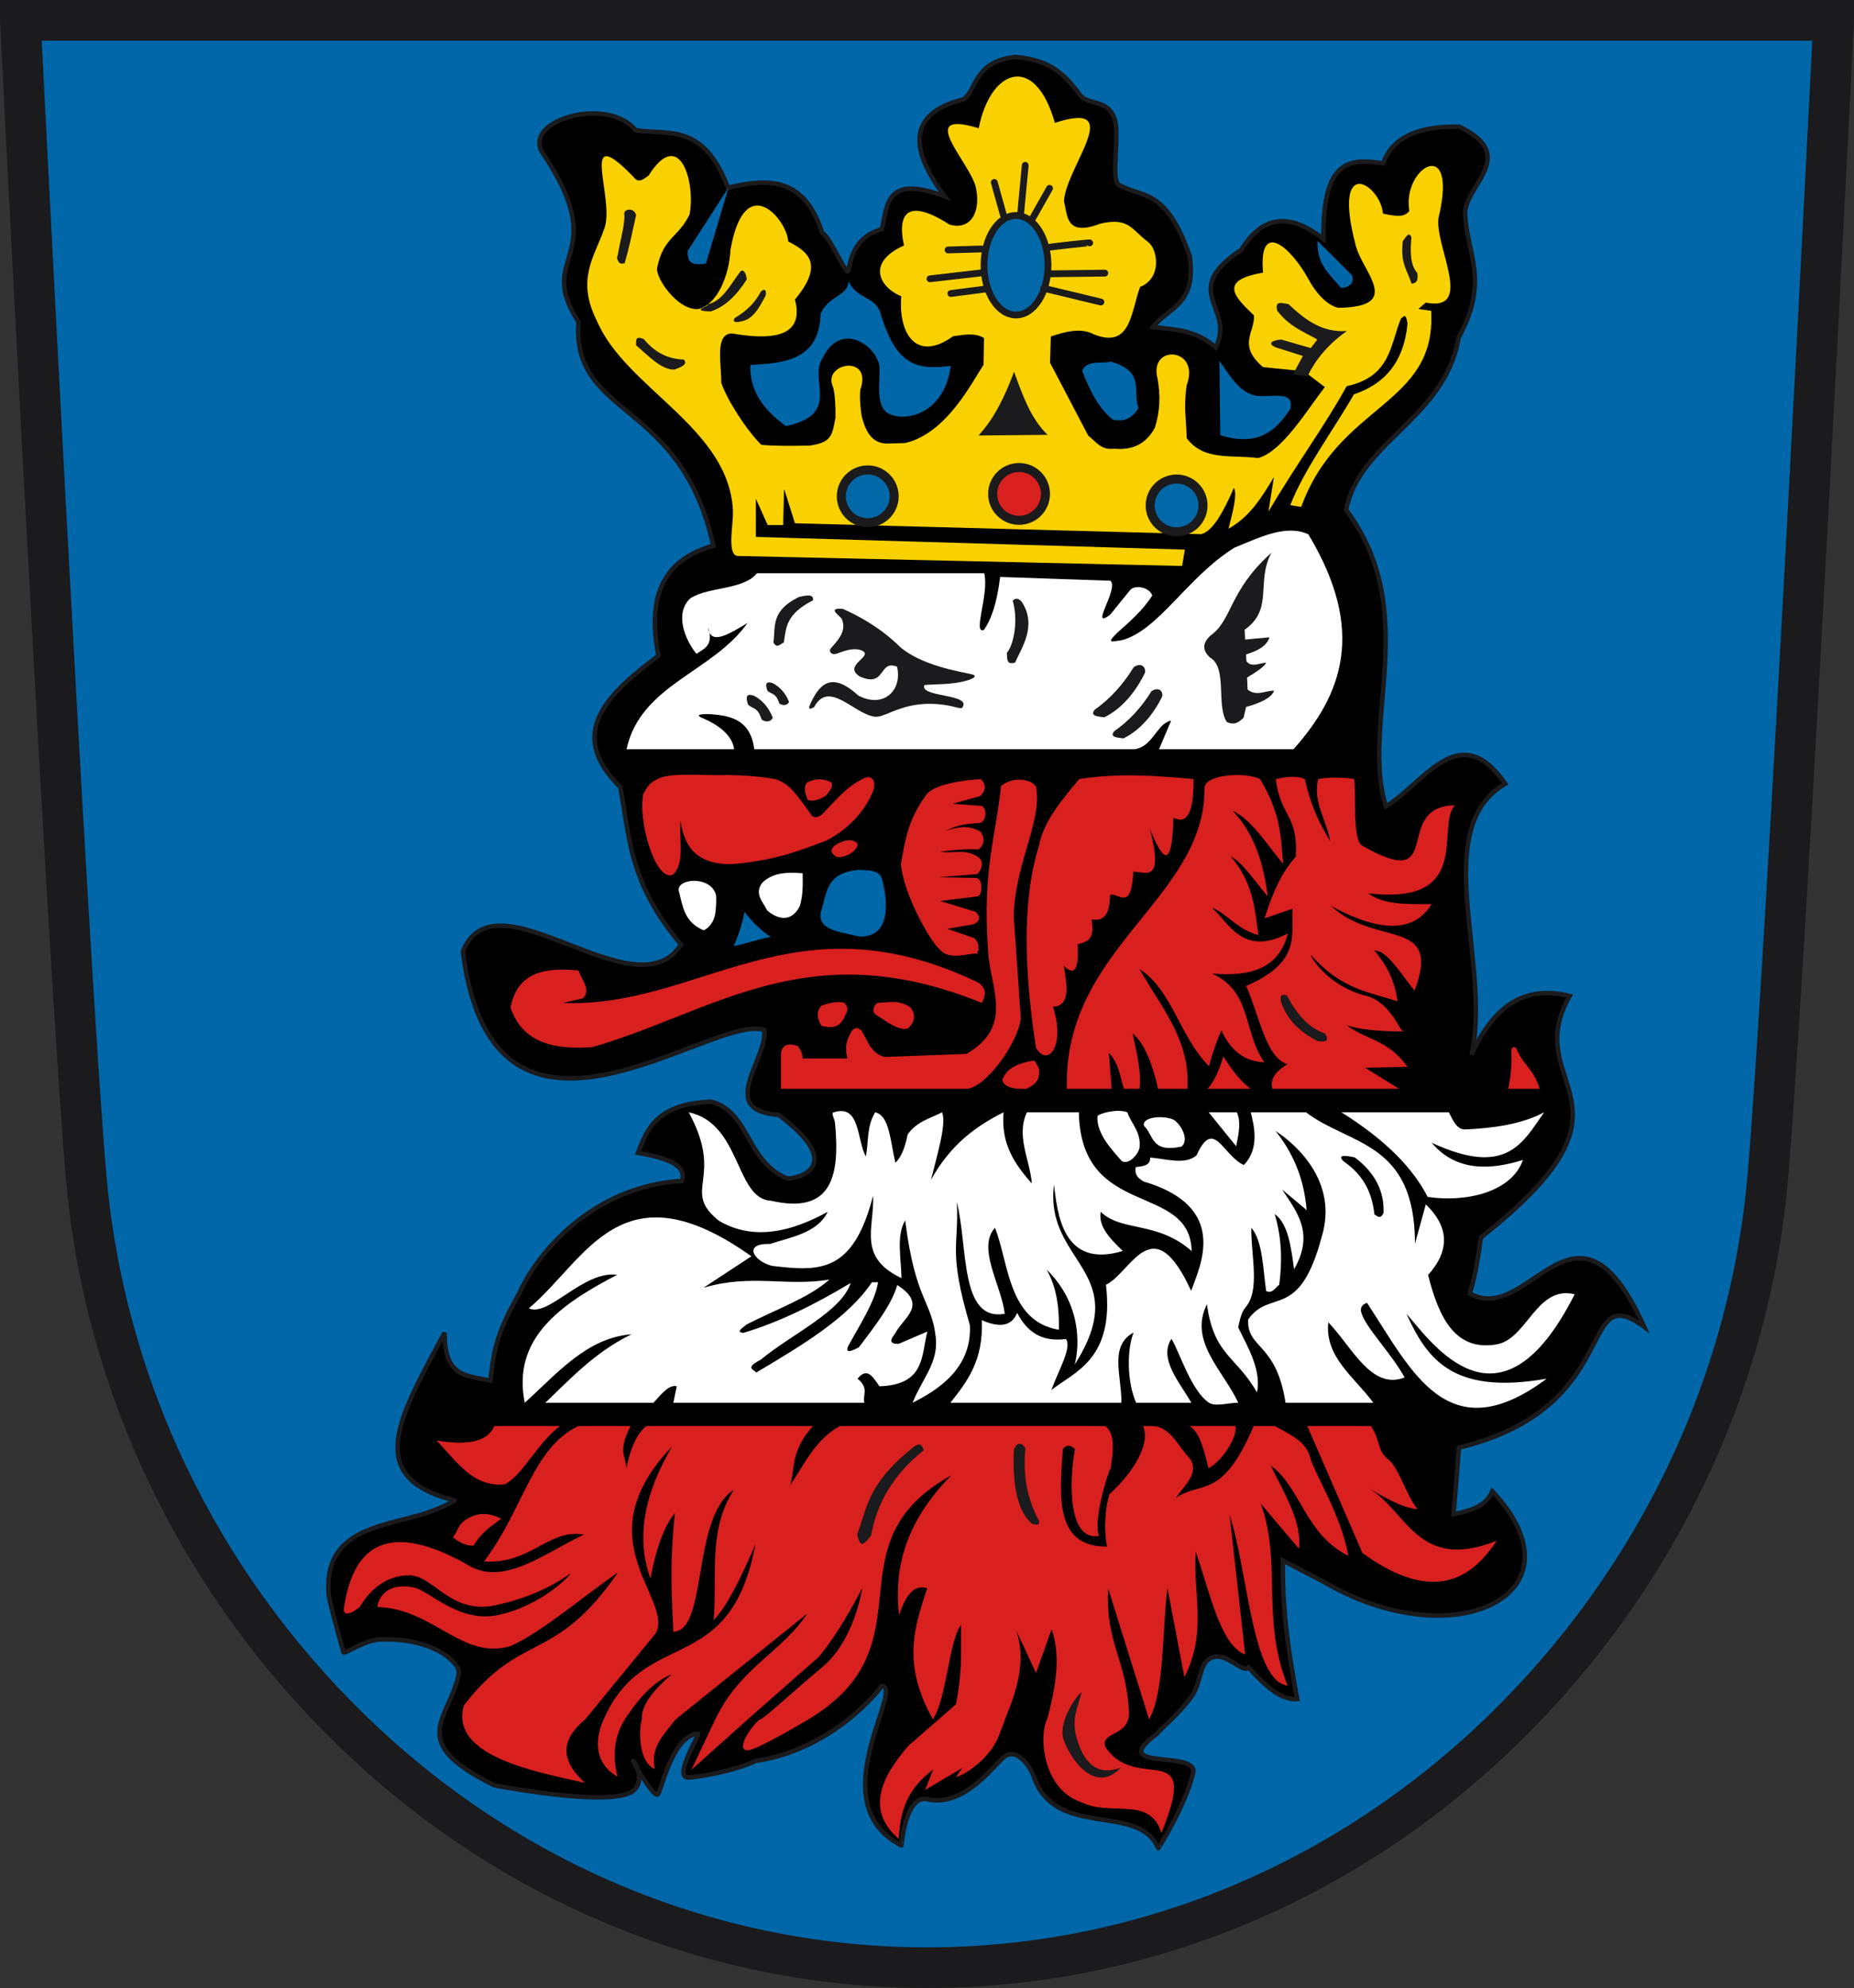 <?xml version="1.0" encoding="UTF-8" standalone="no"?>
<!-- Created with Inkscape (http://www.inkscape.org/) -->
<svg
   xmlns:svg="http://www.w3.org/2000/svg"
   xmlns="http://www.w3.org/2000/svg"
   version="1.0"
   width="410.306"
   height="440.014"
   id="svg2">
  <rect width="100%" height="100%" fill="#333333" stroke="none"/>
  <defs
     id="defs5">
    <style
       type="text/css"
       id="style4227" />
    <clipPath
       id="clipPath223">
      <path
         d="M 404.161,505.122 L 404.161,338.712 L 559.342,338.712 L 559.342,505.122"
         id="path225" />
    </clipPath>
  </defs>
  <path
     d="M 2.762,5.423 C 2.762,5.423 13.146,212.734 17.312,261.199 C 21.268,307.242 42.039,350.724 75.797,383.632 C 110.727,417.687 156.046,436.436 203.412,436.436 C 250.777,436.436 296.104,417.687 331.028,383.632 C 364.786,350.724 385.555,307.242 389.508,261.199 C 393.676,212.734 404.068,5.423 404.068,5.423 L 2.762,5.423"
     id="path255"
     style="fill:#0067a9;fill-opacity:1;fill-rule:nonzero;stroke:none" />
  <path
     d="M 4.5,4.5 C 4.5,4.5 14.884,211.812 19.05,260.277 C 23.006,306.32 43.776,349.801 77.535,382.71 C 112.464,416.764 157.784,435.514 205.15,435.514 C 252.514,435.514 297.841,416.764 332.766,382.71 C 366.524,349.801 387.292,306.32 391.246,260.277 C 395.414,211.812 405.806,4.5 405.806,4.5 L 4.5,4.5 z"
     id="path393"
     style="fill:#0167a9;fill-opacity:1;stroke:#1b1a1c;stroke-width:9;stroke-linecap:butt;stroke-linejoin:miter;stroke-miterlimit:4;stroke-dasharray:none;stroke-opacity:1" />
  <path
     d="M 255.963,383.808 C 257.077,382.391 260.99,379.274 263.695,375.495 C 265.855,372.476 265.321,368.493 267.746,367.08 C 271.127,365.11 274.885,370.544 276.337,369.068 C 279.801,372.914 283.3,376.313 287.078,376.072 C 285.386,366.694 283.733,357.264 283.915,345.39 L 292.948,350.117 C 322.065,367.18 351.372,352.62 330.266,330.064 C 329.308,332.071 327.959,334.013 321.692,335.137 L 322.869,320.407 C 359.832,311.488 348.835,282.694 363.859,293.651 C 348.717,260.101 338.471,293.824 325.261,286.279 C 326.086,283.808 326.912,279.929 327.737,273.864 C 366.281,243.612 335.957,240.682 347.363,220.447 C 336.635,217.8 330.113,223.56 325.672,233.476 C 330.179,213.136 316.087,183.407 333.116,173.468 C 322.952,158.788 315.227,173.345 306.716,178.474 C 300.986,160.041 314.778,135.46 297.908,112.854 C 300.786,97.759 319.778,92.691 322.808,74.711 C 329.885,61.773 324.355,55.833 324.236,46.889 C 324.811,40.606 335.944,34.322 322.944,28.039 C 313.007,27.858 307.948,30.927 306.107,36.139 C 299.355,35.271 292.619,34.447 292.899,52.903 C 285.533,47.092 279.425,47.567 274.76,55.25 C 260.698,64.573 273.534,68.015 269.034,76.882 C 264.411,72.877 259.789,72.964 255.167,72.396 C 258.516,68.024 264.821,67.589 263.303,56.733 C 258.019,41.366 252.673,43.898 247.588,40.895 C 245.774,39.824 247.838,29.937 246.696,26.404 C 245.216,21.819 240.648,23.319 239.027,21.058 C 234.769,15.116 231.267,13.321 224.834,12.601 C 215.612,13.503 216.257,19.714 213.272,21.996 C 201.504,24.886 200.686,32.281 209.098,43.474 C 195.792,38.482 196.514,45.503 195.137,50.727 C 187.077,52.989 188.331,61.127 187.433,60.009 C 185.959,58.174 183.378,52.176 181.942,51.518 C 177.947,38.991 169.787,39.471 161.112,41.557 C 155.579,26.986 147.846,29.998 140.641,28.795 C 134.52,21.288 115.927,26.483 119.94,33.616 C 135.945,57.316 118.137,56.102 128.028,71.235 C 126.503,92.668 150.706,88.085 157.871,120.795 C 146.03,124.038 143.355,133.005 145.733,145.129 C 134.542,153.558 125.113,162.252 137.257,174.18 C 139.376,185.107 139.07,195.322 150.747,209.058 C 140.592,224.78 109.649,192.44 102.44,210.615 C 109.1,263.988 157.446,224.097 169.136,227.965 C 170.005,234.307 158.425,245.832 172.333,246.745 C 187.635,258.249 176.388,260.972 174.229,260.841 C 165.17,257.173 165.875,246.011 157.358,243.822 C 145.392,244.41 143.304,249.679 141.185,255.162 C 147.591,256.257 152.155,257.918 150.893,261.37 C 131.039,262.583 118.783,277.471 114.899,286.308 C 109.112,296.378 109.243,300.534 108.499,305.564 C 102.834,304.398 98.401,304.694 98.389,294.975 C 88.099,314.072 80.437,327.043 100.647,332.12 C 100.835,331.943 97.863,334.126 90.727,335.933 C 81.239,338.335 71.764,340.381 72.732,352.866 C 72.716,353.956 75.945,365.489 76.039,365.749 C 76.184,366.149 80.784,362.995 84.014,362.87 C 96.439,362.392 101.91,368.38 101.553,370.33 C 99.69,380.52 89.38,385.314 109.455,395.171 C 113.466,395.888 136.511,400.09 140.413,396.139 C 142.827,393.695 140.246,389.474 140.117,389.75 C 140.036,389.922 144.729,397.929 145.566,397.173 C 146.336,396.478 148.864,383.921 154.505,383.743 C 154.9,383.73 149.009,393.368 152.218,393.413 C 153.942,393.438 162.573,392.04 167.169,389.753 C 184.467,387.29 194.965,373.587 195.133,373.152 C 200.352,373.397 181.416,399.159 199.482,408.455 C 199.502,408.465 200.36,397.09 205.287,398.229 C 212.799,399.966 219.038,391.914 221.812,389.211 C 225.067,386.039 228.267,391.685 228.688,392.973 C 233.384,407.343 251.996,398.751 256.324,409.078 C 256.375,409.2 262.334,399.559 264.042,392.465 C 265.317,387.169 244.647,392.209 255.963,383.808 z"
     id="path2384"
     style="fill:#000000;fill-opacity:1;fill-rule:evenodd;stroke:#1b1a1c;stroke-width:1px;stroke-linecap:butt;stroke-linejoin:miter;stroke-opacity:1" />
  <path
     d="M 286.266,165.832 L 256.506,165.832 L 258.887,160.182 C 259.515,159.133 258.723,159.502 257.478,160.323 C 255.429,162.234 254.313,165.313 251.149,165.832 L 166.928,165.832 C 166.084,159.325 161.8,158.402 157.158,158.062 C 154.216,157.983 154.021,158.415 155.818,159.075 C 156.268,159.345 161.93,161.519 162.464,165.832 L 138.656,165.832 C 141.757,151.524 157.69,148.845 165.44,137.88 C 161.341,140.347 157.12,143.038 156.687,138.789 C 158.03,142.959 155.785,143.544 154.131,144.72 C 151.59,141.607 149.201,135.7 152.804,132.404 C 156.949,129.8 164.512,130.613 167.523,126.878 L 217.818,126.878 C 218.955,131.454 215.162,140.471 217.762,139.416 C 219.373,137.06 220.656,133.502 221.327,127.702 L 245.73,128.532 C 247.768,130.139 240.896,139.599 245.671,136.072 L 250.207,130.483 C 251.354,129.407 254.4,130.008 255.006,131.793 C 253.035,134.958 250.097,137.543 247.167,140.133 C 245.041,142.293 245.668,142.093 248.173,141.725 C 256.371,139.634 262.678,127.771 273.172,121.228 C 278.848,118.916 284.627,115.991 289.54,118.254 C 302.473,139.719 296.963,153.812 286.266,165.832 z"
     id="path3192"
     style="fill:#ffffff;fill-rule:evenodd;stroke:none;stroke-width:1px;stroke-linecap:butt;stroke-linejoin:miter;stroke-opacity:1" />
  <path
     d="M 271.495,159.793 C 269.108,156.19 271.698,147.72 267.79,145.55 C 266.279,144.122 265.869,142.557 267.872,140.69 C 272.758,137.25 271.899,130.808 281.382,122.339 C 277.895,128.771 281.948,134.811 275.451,139.377 L 275.556,141.556 L 280.946,141.056 C 280.297,143.126 278.162,144.083 275.771,144.847 L 275.835,146.33 C 276.949,147.838 278.713,146.748 280.223,146.677 C 279.882,147.507 278.073,148.704 275.99,149.969 L 276.103,152.613 C 278.06,154.218 280.017,152.839 281.974,152.871 C 281.465,154.294 279.364,155.49 275.771,156.472 L 275.203,158.884 C 274.241,159.733 273.314,160.655 271.495,159.793 z"
     id="path3194"
     style="fill:#1b1a1c;fill-opacity:1;fill-rule:evenodd;stroke:none;stroke-width:1px;stroke-linecap:butt;stroke-linejoin:miter;stroke-opacity:1" />
  <path
     d="M 179.072,156.415 C 179.079,157.331 179.745,156.601 180.129,156.576 C 183.423,150.287 188.995,158.102 193.653,158.637 C 196.238,158.91 200.491,154.429 210.042,156.189 C 210.949,156.356 212.712,156.947 212.928,156.662 C 215.288,153.543 203.735,154.395 204.526,151.723 C 204.448,151.42 208.31,151.593 211.305,151.181 C 214.577,150.731 216.935,149.69 215.036,149.237 C 212.505,148.633 203.393,147.293 198.68,142.711 C 194.445,138.596 189.316,135.989 186.537,134.766 C 182.92,134.467 185.762,136.205 186.286,136.954 C 187.319,139.412 185.9,141.27 183.94,143.414 C 183.266,144.083 183.945,145.174 185.329,144.619 C 187.664,143.753 189.064,143.446 190.515,143.897 C 193.9,145.171 186.245,147.15 190.272,149.731 C 196.14,152.325 194.366,145.95 198.524,147.551 C 199.76,152.854 195.492,156.874 189.946,153.946 C 183.888,148.372 181.142,151.504 179.072,156.415 z"
     id="path3196"
     style="fill:#1b1a1c;fill-opacity:1;fill-rule:evenodd;stroke:none;stroke-width:1px;stroke-linecap:butt;stroke-linejoin:miter;stroke-opacity:1" />
  <path
     d="M 224.123,132.959 C 224.433,132.588 225.192,132.076 226.13,133.218 C 229.595,138.509 226.027,143.465 224.651,146.652 C 222.483,147.307 223.011,145.426 222.802,144.514 C 224.314,142.885 225.419,137.385 224.123,132.959 z"
     id="path3198"
     style="fill:#1b1a1c;fill-opacity:1;fill-rule:evenodd;stroke:none;stroke-width:1px;stroke-linecap:butt;stroke-linejoin:miter;stroke-opacity:1" />
  <path
     d="M 242.305,157.044 C 245.731,154.677 248.716,151.262 250.874,147.703 C 252.425,146.552 253.665,147.548 253.384,148.914 C 251.443,152.942 248.397,156.818 244.382,158.773 C 243.417,158.575 240.957,158.631 242.305,157.044 z"
     id="path3200"
     style="fill:#1b1a1c;fill-opacity:1;fill-rule:evenodd;stroke:none;stroke-width:1px;stroke-linecap:butt;stroke-linejoin:miter;stroke-opacity:1" />
  <path
     d="M 246.619,161.81 C 249.891,159.585 252.741,156.374 254.802,153.028 C 256.283,151.946 257.467,152.882 257.199,154.166 C 255.345,157.953 252.437,161.597 248.603,163.436 C 247.681,163.25 245.332,163.302 246.619,161.81 z"
     id="path3215"
     style="fill:#1b1a1c;fill-opacity:1;fill-rule:evenodd;stroke:none;stroke-width:1px;stroke-linecap:butt;stroke-linejoin:miter;stroke-opacity:1" />
  <path
     d="M 171.166,142.202 C 171.932,143.636 172.698,142.534 173.465,142.202 C 173.99,139.091 173.783,135.98 179.931,132.869 C 180.104,131.404 178.473,131.742 176.77,132.151 C 170.492,135.226 171.665,138.766 171.166,142.202 z"
     id="path3217"
     style="fill:#1b1a1c;fill-opacity:1;fill-rule:evenodd;stroke:none;stroke-width:1px;stroke-linecap:butt;stroke-linejoin:miter;stroke-opacity:1" />
  <path
     d="M 165.561,155.985 C 164.657,153.343 165.957,153.736 166.855,153.975 C 168.59,154.911 170.052,156.393 171.022,158.857 C 170.708,159.666 169.653,159.999 168.579,159.287 C 167.625,156.444 166.866,157.077 165.561,155.985 z"
     id="path3219"
     style="fill:#1b1a1c;fill-opacity:1;fill-rule:evenodd;stroke:none;stroke-width:1px;stroke-linecap:butt;stroke-linejoin:miter;stroke-opacity:1" />
  <path
     d="M 169.844,152.9 C 169.052,150.646 170.19,150.981 170.976,151.185 C 172.495,151.983 173.774,153.248 174.624,155.351 C 174.349,156.041 173.426,156.325 172.485,155.718 C 171.65,153.292 170.986,153.832 169.844,152.9 z"
     id="path3221"
     style="fill:#1b1a1c;fill-opacity:1;fill-rule:evenodd;stroke:none;stroke-width:1px;stroke-linecap:butt;stroke-linejoin:miter;stroke-opacity:1" />
  <path
     d="M 161.127,171.526 C 155.738,171.734 148.335,170.858 145.492,172.436 C 143.729,173.34 143.461,173.804 142.363,175.734 C 141.125,181.79 145.072,195.183 148.899,193.621 C 151.634,191.077 150.226,185.773 150.609,181.662 C 151.412,187.649 154.508,191.623 162.578,191.229 C 172.352,190.282 177.217,188.109 182.754,186.104 C 187.095,183.929 191.289,180.035 193.264,174.976 C 193.904,172.938 193.058,171.197 190.847,172.436 C 187.582,174.11 186.025,175.909 182.104,180.072 C 180.439,181.606 179.454,180.556 179.269,179.95 C 176.956,176.92 174.962,173.305 171.469,172.436 C 168.677,171.914 165.244,171.606 161.127,171.526 z"
     id="path2467"
     style="fill:#d8201f;fill-opacity:1;fill-rule:evenodd;stroke:none;stroke-width:1px;stroke-linecap:butt;stroke-linejoin:miter;stroke-opacity:1" />
  <path
     d="M 217.061,172.436 C 213.252,172.686 206.286,173.533 204.744,176.251 C 200.806,181.813 200.299,186.189 199.381,191.203 C 199.855,197.817 205.912,208.388 207.819,209.986 C 209.919,212.663 213.677,211.067 216.268,211.048 C 216.696,209.909 216.792,208.77 215.584,207.631 L 209.634,205.575 L 215.584,204.556 C 217.12,203.644 216.853,202.733 215.926,201.822 L 208.066,199.424 L 216.268,198.405 C 217.45,198.405 217.67,194.305 215.926,194.305 C 214.558,194.305 207.718,194.163 207.718,194.163 L 216.3,193.453 C 217.281,192.405 217.824,190.841 216.609,189.792 C 213.76,187.684 210.91,189.054 208.06,188.496 C 211.024,188.135 213.575,187.858 216.539,188.019 C 218.017,186.766 217.927,185.307 216.951,184.054 C 214.689,182.653 212.065,182.877 209.254,183.945 C 212.276,182.316 214.059,182.436 217.081,182.107 C 218.052,181.624 218.657,179.324 217.288,178.38 L 210.796,177.903 L 216.951,176.195 C 218.196,174.942 218.292,173.689 217.061,172.436 z"
     id="path2469"
     style="fill:#d8201f;fill-opacity:1;fill-rule:evenodd;stroke:none;stroke-width:1px;stroke-linecap:butt;stroke-linejoin:miter;stroke-opacity:1" />
  <path
     d="M 217.293,221.982 C 218.049,220.501 218.525,219.021 216.609,217.54 C 175.727,197.797 155.065,223.197 124.619,221.982 L 129.064,220.957 C 130.885,218.907 128.64,216.857 128.039,214.806 C 120.628,214.059 114.483,215.152 112.992,223.007 C 115.652,231.056 123.042,232.355 131.107,231.762 C 158.092,223.979 178.832,206.332 217.293,221.982 z"
     id="path2471"
     style="fill:#d8201f;fill-opacity:1;fill-rule:evenodd;stroke:none;stroke-width:1px;stroke-linecap:butt;stroke-linejoin:miter;stroke-opacity:1" />
  <path
     d="M 264.144,172.436 C 264.216,179.944 262.651,182.542 259.698,180.978 C 259.335,193.688 257.01,189.497 254.48,183.535 C 257.737,195.895 253.285,192.818 250.807,192.938 C 250.38,201.911 247.597,197.542 245.677,198.063 C 245.537,203.566 243.602,203.689 241.573,203.53 C 242.405,208.323 240.322,208.455 238.496,208.998 C 238.726,213.673 238.197,216.486 235.418,213.781 C 236.266,218.441 236.761,222.747 233.012,222.814 C 235.886,231.381 231.89,236.415 229.262,231.891 C 226.061,211.011 226.829,197.03 229.946,187.129 C 230.944,181.874 234.885,177.154 238.838,172.436 C 247.626,171.024 255.894,171.695 264.144,172.436 z"
     id="path2487"
     style="fill:#d8201f;fill-opacity:1;fill-rule:evenodd;stroke:none;stroke-width:1px;stroke-linecap:butt;stroke-linejoin:miter;stroke-opacity:1" />
  <path
     d="M 266.564,174.292 C 266.863,198.979 235.222,209.745 236.102,240.983 L 246.019,240.983 L 245.4,233.04 C 247.832,235.688 247.799,238.335 248.755,240.983 L 252.175,240.983 C 252.655,237.082 251.479,232.851 250.659,228.69 C 253.48,231.209 255.1,235.729 256.278,240.983 L 262.776,240.983 C 263.504,230.116 256.823,222.774 252.175,214.465 C 259.487,219.2 261.078,229.545 267.563,235.992 C 268.475,232.576 269.387,230.117 270.299,228.072 C 272.829,233.47 276.192,234.92 279.815,235.129 C 275.028,228.271 277.11,219.467 268.247,215.49 C 276.319,216.142 282.947,214.695 285.004,206.606 C 275.108,211.788 271.958,204.312 268.274,200.959 C 270.811,201.646 274.158,206.021 278.507,206.947 C 277.697,201.216 277.402,195.517 272.351,189.521 C 275.311,191.137 277.843,195.324 280.558,198.405 C 279.638,191.012 277.532,184.38 272.773,179.453 C 276.922,181.307 280.334,186.847 283.978,191.229 C 283.454,185.557 283.595,180.217 278.849,172.436 C 275.786,170.834 266.841,171.326 266.564,174.292 z"
     id="path2489"
     style="fill:#d8201f;fill-opacity:1;fill-rule:evenodd;stroke:none;stroke-width:1px;stroke-linecap:butt;stroke-linejoin:miter;stroke-opacity:1" />
  <path
     d="M 282.332,172.436 C 283.405,180.89 287.293,180.227 286.781,189.582 C 284.479,192.205 282.177,195.753 279.874,203.264 L 286.03,201.139 C 285.733,206.969 288.073,212.914 275.771,218.223 C 278.626,224.482 280.112,234.159 284.923,235.531 C 281.496,237.678 281.21,239.378 281.584,240.983 L 309.626,240.983 L 302.103,236.333 L 311.469,236.128 C 307.119,229.87 301.677,230.063 297.727,226.633 C 299.266,228.17 312.23,228.623 310.31,228.072 C 309.753,227.911 307.44,221.631 302.252,220.378 C 294.018,218.39 289.884,211.639 290.134,211.389 C 296.937,219.068 302.846,219.471 309.284,221.64 C 308.804,217.882 307.371,214.123 304.155,210.364 C 307.118,210.409 310.082,215.692 313.046,219.248 C 319.263,202.919 304.274,209.729 294.577,200.516 C 301.604,204.341 311.85,208.305 316.808,200.113 C 311.652,200.119 306.351,200.365 302.787,197.722 C 326.145,200.444 317.723,183.083 321.937,178.245 C 307.799,178.501 320.389,198.106 301.288,187.062 C 299.403,185.354 300.135,177.546 299.709,172.436 C 297.269,172.033 294.171,171.964 291.731,172.436 C 290.442,177.433 293.656,181.674 294.371,186.171 C 292.322,182.677 290.279,179.144 288.766,172.436 C 286.683,171.566 284.51,171.971 282.332,172.436 z"
     id="path2491"
     style="fill:#d8201f;fill-opacity:1;fill-rule:evenodd;stroke:none;stroke-width:1px;stroke-linecap:butt;stroke-linejoin:miter;stroke-opacity:1" />
  <path
     d="M 150.267,197.38 C 151.129,200.601 151.378,204.06 155.738,205.922 C 157.053,205.288 157.932,203.94 158.247,202.505 C 158.515,200.958 158.6,198.353 158.399,197.911 C 157.11,193.667 149.348,194.448 150.267,197.38 z"
     id="path2493"
     style="fill:#ffffff;fill-rule:evenodd;stroke:none;stroke-width:1px;stroke-linecap:butt;stroke-linejoin:miter;stroke-opacity:1" />
  <path
     d="M 168.733,195.33 C 166.819,197.831 168.845,199.545 169.759,201.48 C 171.518,203.065 174.939,204.678 177.014,200.531 C 177.762,197.978 177.662,195.637 177.625,193.28 C 174.456,193.076 171.305,192.951 168.733,195.33 z"
     id="path2495"
     style="fill:#ffffff;fill-rule:evenodd;stroke:none;stroke-width:1px;stroke-linecap:butt;stroke-linejoin:miter;stroke-opacity:1" />
  <path
     d="M 172.837,232.916 L 172.837,240.983 L 213.759,240.983 C 218.088,240.983 225.369,230.698 225.908,225.391 L 224.345,202.723 C 224.674,190.811 230.668,181.871 229.295,174.189 C 228.462,172.436 224.12,171.739 221.533,173.983 C 220.336,185.488 217.406,192.49 218.661,210.364 C 218.985,218.301 224.647,227.086 213.874,233.258 L 195.749,233.941 C 192.565,233.037 192.048,230.229 190.62,228.072 C 190.028,227.61 189.429,227.188 188.568,228.072 C 186.776,231.048 187.192,232.645 187.542,234.283 L 177.625,234.283 C 177.489,233.578 177.756,233.275 176.599,231.55 C 174.547,230.809 173.238,231.183 172.837,232.916 z"
     id="path2497"
     style="fill:#d8201f;fill-opacity:1;fill-rule:evenodd;stroke:none;stroke-width:1px;stroke-linecap:butt;stroke-linejoin:miter;stroke-opacity:1" />
  <path
     d="M 181.734,201.594 C 183.046,197.713 182.653,193.124 190.111,192.54 C 192.126,192.689 194.605,192.431 195.213,194.594 C 195.638,196.304 198.544,207.423 190.263,207.301 C 186.006,206.257 180.579,205.922 181.734,201.594 z"
     id="path3269"
     style="fill:#0067a9;fill-opacity:1;fill-rule:evenodd;stroke:none;stroke-width:1px;stroke-linecap:butt;stroke-linejoin:miter;stroke-opacity:1" />
  <path
     d="M 162.337,209.394 C 164.713,208.984 168.321,207.754 170.569,207.344 C 168.548,206.16 165.991,203.574 164.74,201.749 C 164.446,204.056 163.249,207.58 162.337,209.394 z"
     id="path3271"
     style="fill:#0067a9;fill-opacity:1;fill-rule:evenodd;stroke:none;stroke-width:1px;stroke-linecap:butt;stroke-linejoin:miter;stroke-opacity:1" />
  <path
     d="M 284.813,220.343 C 286.853,224.274 289.427,227.429 293.248,228.771 C 294.21,230.241 293.565,230.731 291.602,230.415 C 287.792,228.514 284.953,225.836 283.579,221.987 C 283.107,220.291 283.663,219.932 284.813,220.343 z"
     id="path3273"
     style="fill:#1b1a1c;fill-opacity:1;fill-rule:evenodd;stroke:none;stroke-width:1px;stroke-linecap:butt;stroke-linejoin:miter;stroke-opacity:1" />
  <path
     d="M 181.792,227.047 C 180.849,225.494 180.543,223.984 181.792,222.577 C 183.487,222.032 185.182,221.508 186.876,221.967 C 187.477,222.688 187.925,223.454 187.08,224.609 C 185.955,227.696 183.93,227.573 181.792,227.047 z"
     id="path3275"
     style="fill:#d8201f;fill-opacity:1;fill-rule:evenodd;stroke:none;stroke-width:1px;stroke-linecap:butt;stroke-linejoin:miter;stroke-opacity:1" />
  <path
     d="M 194.198,221.967 C 193.474,222.467 192.971,223.49 193.588,224.405 C 196.293,226.124 198.744,228.168 200.909,227.657 C 202.617,226.099 202.597,224.541 201.519,222.983 C 198.639,221.107 196.536,221.948 194.198,221.967 z"
     id="path3277"
     style="fill:#d8201f;fill-opacity:1;fill-rule:evenodd;stroke:none;stroke-width:1px;stroke-linecap:butt;stroke-linejoin:miter;stroke-opacity:1" />
  <path
     d="M 178.538,173.261 C 177.706,174.527 178.301,175.793 178.742,177.058 C 180.504,177.591 182.322,176.486 182.983,175.882 C 183.794,174.807 184.389,174.226 184.029,173.151 C 182.13,172.287 180.291,172.22 178.538,173.261 z"
     id="path3279"
     style="fill:#d8201f;fill-opacity:1;fill-rule:evenodd;stroke:none;stroke-width:1px;stroke-linecap:butt;stroke-linejoin:miter;stroke-opacity:1" />
  <path
     d="M 184.639,187.219 C 183.342,188.543 184.381,189.033 185.046,189.657 C 187.429,190.087 190.22,187.747 189.728,186.719 C 188.705,185.468 186.453,185.914 184.639,187.219 z"
     id="path3281"
     style="fill:#d8201f;fill-opacity:1;fill-rule:evenodd;stroke:none;stroke-width:1px;stroke-linecap:butt;stroke-linejoin:miter;stroke-opacity:1" />
  <path
     d="M 334.476,232.638 C 334.585,235.8 334.346,238.286 333.78,240.983 L 340.746,240.983 C 339.415,236.612 337,235.566 335.695,232.29 C 335.163,231.331 334.477,231.796 334.476,232.638 z"
     id="path3283"
     style="fill:#d8201f;fill-opacity:1;fill-rule:evenodd;stroke:none;stroke-width:1px;stroke-linecap:butt;stroke-linejoin:miter;stroke-opacity:1" />
  <path
     d="M 267.256,240.983 C 268.773,239.319 269.835,236.746 270.739,233.856 C 272.354,236.382 274.083,238.862 276.712,240.983 L 267.256,240.983 z"
     id="path3285"
     style="fill:#d8201f;fill-opacity:1;fill-rule:evenodd;stroke:none;stroke-width:1px;stroke-linecap:butt;stroke-linejoin:miter;stroke-opacity:1" />
  <path
     d="M 221.804,239.076 C 222.772,236.276 225.573,235.229 228.944,234.726 C 229.413,235.79 230.403,236.239 229.814,238.554 C 229.317,239.96 228.199,240.374 227.202,240.983 C 223.356,241.153 222.207,240.261 221.804,239.076 z"
     id="path3287"
     style="fill:#d8201f;fill-opacity:1;fill-rule:evenodd;stroke:none;stroke-width:1px;stroke-linecap:butt;stroke-linejoin:miter;stroke-opacity:1" />
  <path
     d="M 198.897,406.998 C 199.476,393.257 207.712,392.039 213.175,386.283 L 213.228,375.762 L 201.169,386.283 C 194.5,393.821 191.89,400.924 198.897,406.998 z"
     id="path3337"
     style="fill:#d8201f;fill-opacity:1;fill-rule:evenodd;stroke:none;stroke-width:1px;stroke-linecap:butt;stroke-linejoin:miter;stroke-opacity:1" />
  <path
     d="M 221.784,380.764 C 221.578,387.149 214.962,392.21 211.552,393.381 L 216.29,386.283 L 221.784,380.764 z"
     id="path3339"
     style="fill:#d8201f;fill-opacity:1;fill-rule:evenodd;stroke:none;stroke-width:1px;stroke-linecap:butt;stroke-linejoin:miter;stroke-opacity:1" />
  <path
     d="M 296.865,246.191 C 306.835,252.434 312.755,258.677 315.957,264.92 C 324.434,266.169 334.513,263.915 337.045,256.726 C 330.289,258.862 322.39,259.554 316.836,252.922 C 333.573,260.691 337.065,252.745 341.731,246.191 C 336.781,248.82 330.66,249.693 324.158,249.996 C 322.277,249.904 321.552,247.886 320.634,246.191 L 296.865,246.191 z"
     id="path3383"
     style="fill:#ffffff;fill-rule:evenodd;stroke:none;stroke-width:1px;stroke-linecap:butt;stroke-linejoin:miter;stroke-opacity:1" />
  <path
     d="M 289.04,246.191 C 298.533,253.509 313.141,252.498 313.147,275.265 L 315.545,266.564 C 320.927,271.776 320.714,276.989 316.05,282.202 C 318.487,291.886 322.161,299.076 331.166,297.567 C 338.002,296.421 339.999,284.396 348.487,286.466 C 331.918,319.295 316.841,297.111 311.254,290.777 C 315.798,300.763 321.437,308.818 342.303,305.149 C 320.365,321.494 312.404,303.35 302.545,288.381 C 301.81,288.562 300.879,289.161 301.274,290.53 C 302.235,293.861 307.637,299.166 310.861,304.878 C 303.46,307.767 299.219,298.112 293.962,292.669 C 293.136,300.381 299.831,304.873 303.933,310.474 L 284.496,310.474 C 282.466,297.089 275.927,298.623 276.231,292.042 C 281.191,285.018 287.546,292.614 292.574,273.5 C 295.951,262.02 287.621,253.789 282.284,250.314 C 285.957,254.945 288.578,260.496 289.166,267.825 L 283.739,263.285 C 287.034,268.252 290.951,272.982 286.389,280.94 C 285.717,275.852 285.034,270.779 282.098,268.707 C 283.776,274.367 283.736,279.454 283.108,284.346 C 282.21,285.09 281.46,286.424 280.204,285.738 C 279.488,280.618 279.44,274.696 276.923,271.734 C 276.849,278.093 278.939,285.574 275.612,289.41 C 274.771,290.38 274.383,292.055 274.02,293.804 C 276.401,298.596 279.159,303.389 278.185,308.181 C 273.446,299.965 268.724,300.102 267.092,288.698 C 262.986,296.913 270.809,303.431 274.03,310.474 C 271.826,310.474 268.975,311.412 267.568,310.474 C 263.573,307.81 261.059,299.234 259.253,296.326 C 256.359,300.717 261.031,305.886 263.651,310.474 L 251.445,310.474 C 249.43,306.064 249.332,298.74 250.875,294.941 C 245.409,297.865 248.231,304.525 248.183,310.474 L 232.602,310.474 L 210.325,310.474 C 214.066,305.802 217.693,301.015 217.273,292.186 C 221.495,294.068 223.977,293.341 225.108,290.591 C 227.823,295.822 231.644,296.907 235.898,296.372 C 237.325,298.266 234.028,303.7 232.702,307.657 C 237.662,303.666 246.712,300.975 244.756,284.358 C 250.378,281.677 255.06,267.083 263.614,285.71 C 265.511,280.325 272.255,267.179 253.131,261.517 C 251.996,260.852 250.986,260.094 251.372,258.29 C 253.147,258.17 254.664,257.843 254.531,256.199 C 258.156,256.504 262.251,257.905 264.806,255.718 C 268.635,247.227 270.579,255.753 275.277,257.862 C 278.711,254.264 277.633,249.419 276.797,246.191 L 289.04,246.191 z"
     id="path3385"
     style="fill:#ffffff;fill-rule:evenodd;stroke:none;stroke-width:1px;stroke-linecap:butt;stroke-linejoin:miter;stroke-opacity:1" />
  <path
     d="M 297.348,257.039 C 295.959,255.646 297.353,255.642 299.812,256.17 C 304.249,259.504 306.391,263.602 306.19,268.481 C 305.513,269.879 304.837,269.239 304.16,268.77 C 303.694,264.368 302.046,260.288 297.348,257.039 z"
     id="path3387"
     style="fill:#000000;fill-rule:evenodd;stroke:none;stroke-width:1px;stroke-linecap:butt;stroke-linejoin:miter;stroke-opacity:1" />
  <path
     d="M 267.489,246.191 L 273.577,253.708 C 274.159,250.815 274.685,248.312 273.722,246.191 L 267.489,246.191 z"
     id="path3389"
     style="fill:#ffffff;fill-rule:evenodd;stroke:none;stroke-width:1px;stroke-linecap:butt;stroke-linejoin:miter;stroke-opacity:1" />
  <path
     d="M 263.732,276.918 C 256.117,270.183 248.241,272.722 243.595,268.217 C 243.05,271.349 245.397,273.918 248.487,276.88 C 235.016,280.967 234.023,268.257 233.254,262.235 C 231.099,279.603 251.007,281.298 237.835,302.042 C 238.976,297.706 239.277,288.463 231.621,280.997 C 233.807,284.799 234.445,289.375 234.342,294.321 C 223.048,292.466 223.279,279.402 220.191,271.752 C 216.161,276.248 221.597,284.423 222.368,290.786 C 212.352,292.582 214.252,275.904 211.755,266.042 C 212.253,275.973 209.774,276.68 214.641,293.288 C 215.158,303.032 207.216,307.834 201.958,310.474 C 204.188,304.999 207.551,301.782 207.129,296.307 C 206.258,287.757 202.593,288.187 200.326,270.12 C 198.303,273.506 199.433,278.466 199.509,282.9 C 189.742,278.231 193.479,271.994 193.232,264.607 C 188.772,282.038 181.194,281.371 170.832,280.181 C 166.677,279.083 164.397,275.133 170.414,275.331 C 175.367,273.734 180.942,272.828 183.181,268.217 C 173.048,273.816 165.279,273.856 159.09,270.184 C 150.588,263.36 160.474,261.044 152.43,246.191 C 164.063,248.637 162.698,265.451 170.663,265.77 C 184.253,268.887 185.895,260.066 184.792,248.503 C 184.72,247.744 183.802,246.191 184.542,246.191 C 190.404,244.321 189.579,252.248 191.617,255.981 C 192.267,252.718 191.736,249.454 193.675,246.191 C 196.807,246.896 196.972,252.167 198.149,257.34 C 199.552,256.082 200.323,253.771 200.87,251.087 C 202.971,248.141 205.864,247.566 208.49,246.191 C 209.521,248.715 207.45,255.372 206.04,261.147 C 210.373,253.276 216.055,249.227 222.096,246.191 C 221.475,253.432 224.744,257.823 228.355,261.963 C 227.944,256.706 224.798,251.448 227.267,246.191 L 238.759,246.191 C 239.209,270.003 263.346,261.516 263.732,276.918 z"
     id="path3391"
     style="fill:#ffffff;fill-rule:evenodd;stroke:none;stroke-width:1px;stroke-linecap:butt;stroke-linejoin:miter;stroke-opacity:1" />
  <path
     d="M 248.218,256.947 C 249.605,257.953 251.811,255.727 252.182,254.079 C 252.584,250.506 250.393,248.818 249.494,246.191 C 247.23,245.269 242.982,246.549 242.887,247.056 C 242.532,251.072 246.663,255.074 248.218,256.947 z"
     id="path3393"
     style="fill:#ffffff;fill-rule:evenodd;stroke:none;stroke-width:1px;stroke-linecap:butt;stroke-linejoin:miter;stroke-opacity:1" />
  <path
     d="M 253.184,249.208 C 252.57,247.213 257.52,246.737 259.836,247.888 C 261.632,249.202 263.109,252.318 261.521,253.76 C 254.651,255.284 255.348,251.183 253.184,249.208 z"
     id="path3395"
     style="fill:#ffffff;fill-rule:evenodd;stroke:none;stroke-width:1px;stroke-linecap:butt;stroke-linejoin:miter;stroke-opacity:1" />
  <path
     d="M 117.045,289.569 C 129.784,278.89 137.382,257.496 166.291,278.062 L 155.684,285.027 C 166.25,281.879 173.998,284.817 183.565,283.21 C 178.995,287.251 172.12,289.632 165.234,293.15 C 163.939,294.2 162.942,294.776 164.473,295.019 C 172.403,292.674 180.333,288.729 188.263,283.967 C 186.21,290.335 175.121,295.314 168.351,300.957 C 164.72,302.804 166.861,303.078 167.352,303.801 C 177.436,297.783 187.601,291.8 192.96,283.815 L 194.324,283.815 C 193.602,288.259 190.251,293.229 187.657,298.047 C 187.217,299.167 187.7,299.495 190.081,298.199 C 193.659,293.481 197.345,288.746 198.567,284.421 C 205.413,288.809 200.004,291.599 198.264,294.868 C 197.521,296.04 196.136,297.427 198.87,297.442 L 205.234,294.716 C 203.88,299.986 204.78,306.529 194.627,306.829 C 193.245,304.871 191.941,302.443 189.778,305.163 C 192.413,307.288 190.842,308.713 191.293,310.474 L 149.017,310.474 L 149.775,306.829 C 148.058,306.379 146.34,308.598 144.623,310.474 L 120.682,310.474 C 125.778,305.679 131.485,299.32 139.774,295.322 C 129.889,296.079 123.338,303.972 116.136,310.474 C 113.267,296.317 123.907,288.736 136.592,282.15 C 129.026,281.184 121.364,291.646 117.045,289.569 z"
     id="path3403"
     style="fill:#ffffff;fill-rule:evenodd;stroke:none;stroke-width:1px;stroke-linecap:butt;stroke-linejoin:miter;stroke-opacity:1" />
  <path
     d="M 303.395,315.643 C 305.497,318.697 304.767,321.119 307.169,322.95 C 309.59,324.797 311.039,330.693 313.714,334.034 C 310.066,333.71 306.418,331.357 302.769,329.348 C 311.373,334.191 313.557,348.049 331.225,341.022 C 326.435,348.267 318.116,355.862 301.519,343.72 L 289.323,315.643 L 303.395,315.643 z"
     id="path3459"
     style="fill:#d8201f;fill-opacity:1;fill-rule:evenodd;stroke:none;stroke-width:1px;stroke-linecap:butt;stroke-linejoin:miter;stroke-opacity:1" />
  <path
     d="M 282.131,315.643 C 286.359,317.873 289.171,319.375 289.971,322.639 C 290.769,325.893 296.788,335.208 298.392,344.345 C 288.818,339.598 287.864,329.139 281.193,324.349 C 284.358,330.709 288.266,337.218 287.447,342.783 L 279.004,332.785 C 283.782,345.901 278.997,358.069 284.946,373.09 C 277.065,372.022 276.277,348.276 272.125,335.284 L 275.565,366.216 C 270.077,364.128 267.776,352.486 264.62,343.408 C 263.967,352.647 267.225,361.235 262.118,371.216 L 258.366,351.513 C 257.138,361.4 257.747,374.346 254.301,380.54 L 245.233,351.513 C 244.654,363.75 249.1,366.888 249.83,378.386 C 250.42,384.55 243.415,383.074 244.625,386.642 C 251.503,397.124 265.838,384.024 257.038,405.685 C 254.377,397.328 246.002,402.263 239.077,398.802 C 230.669,395.86 229.848,383.972 231.78,380.42 C 233.588,373.577 234.862,366.648 232.725,360.592 L 229.285,370.278 L 224.907,360.905 C 227.123,367.45 225.135,373.995 222.406,380.54 C 220.235,388.416 211.731,391.772 204.737,396.205 L 210.836,380.54 C 213.342,369.821 212.51,365.77 212.712,359.655 C 210.067,362.696 209.547,375.919 206.458,380.54 C 199.462,368.125 202.462,359.872 205.207,351.513 C 203.122,350.979 201.038,351.416 198.953,357.468 C 197.892,347.508 199.969,337.324 210.523,326.536 C 182.973,341.826 206.532,363.927 178.94,380.54 C 178.94,380.54 167.446,387.403 165.538,387.403 C 162.136,387.403 167.507,380.54 168.309,380.54 C 168.914,380.54 176.586,373.435 181.891,369.079 C 189.134,363.131 190.823,351.513 190.823,351.513 C 186.707,359.356 183.821,363.515 181.275,366.654 L 165.494,380.54 L 152.997,391.732 L 158.302,380.54 C 163.866,368.959 173.109,365.637 178.628,357.156 L 149.547,380.54 C 147.087,383.746 143.87,386.574 144.897,391.521 C 141.159,389.949 141.397,382.566 142.042,380.54 C 141.865,377.224 144.869,373.907 148.608,370.591 C 145.169,371.966 141.729,375.215 138.289,380.54 C 135.688,384.772 135.605,389.005 136.654,393.237 C 131.856,390.515 131.355,385.527 133.599,380.54 C 142.752,359.771 161.594,371.675 167.173,341.811 C 164.093,348.985 161.014,355.375 157.934,358.634 C 158.803,348.911 156.57,338.745 162.414,329.732 C 152.965,335.789 156.722,361.031 149.004,361.156 C 148.7,353.655 148.134,346.937 149.344,334.899 C 147.186,337.557 145.327,342.005 143.959,349.396 C 140.69,340.453 142.534,330.659 148.75,320.137 C 128.861,340.877 149.201,353.75 145.12,361.51 L 129.534,380.54 C 123.254,385.75 124.779,390.311 129.442,394.61 C 120.038,392.38 99.241,389.057 102.667,377.452 C 115.411,360.871 122.684,368.417 136.726,348.076 C 128.804,353.498 119.958,361.23 112.961,364.342 C 102.248,367.491 95.981,356.084 83.585,355.687 C 83.347,355.679 84.107,349.925 91.54,351.352 C 94.996,352.015 101.527,359.291 110.192,357.471 C 119.984,355.414 126.528,348.335 126.204,348.334 C 125.907,348.333 120.543,352.975 109.685,355.293 C 99.726,357.419 95.945,348.723 90.621,348.677 C 83.193,348.613 79.787,355.535 79.64,355.657 C 78.018,357.005 76.158,357.853 76.062,356.218 C 78.13,341.616 86.203,336.681 103.267,346.22 C 111.303,351.406 120.409,343.777 129.221,339.658 C 121.294,338.307 117.532,346.284 107.135,345.586 C 115.982,333.84 117.729,320.607 127.97,315.643 L 139.54,315.643 C 136.611,321.367 138.529,322.249 138.602,324.973 C 139.614,320.076 141.135,317.212 142.98,315.643 L 179.878,315.643 C 174.958,321.303 176.033,324.567 174.875,328.723 C 178.063,324.057 180.313,318.765 185.82,315.643 L 244.607,315.643 C 247.992,318.214 245.281,325.657 244.92,331.222 C 249.226,327.701 254.993,320.248 252.961,315.643 L 254.926,315.643 C 258.559,315.643 260.289,319.157 262.586,322.019 C 266.164,325.447 262.311,328.439 260.242,331.535 C 265.809,327.65 270.382,332.2 277.441,315.643 L 282.131,315.643 z"
     id="path3461"
     style="fill:#d8201f;fill-opacity:1;fill-rule:evenodd;stroke:none;stroke-width:1px;stroke-linecap:butt;stroke-linejoin:miter;stroke-opacity:1" />
  <path
     d="M 235.222,320.699 C 236.112,319.624 237.001,319.916 237.89,320.699 C 236.523,328.315 236.448,341.136 243.226,339.953 C 241.993,336.949 244.534,328.003 245.648,325.167 L 246.191,328.859 C 244.772,332.053 244.053,337.606 245.005,342.322 C 233.445,342.371 234.463,331.422 235.222,320.699 z"
     id="path3463"
     style="fill:#000000;fill-rule:evenodd;stroke:none;stroke-width:1px;stroke-linecap:butt;stroke-linejoin:miter;stroke-opacity:1" />
  <path
     d="M 224.379,320.933 C 224.747,319.637 225.821,318.803 226.929,320.55 C 226.365,326.876 227.369,331.783 229.925,336.602 C 230.085,337.224 229.98,337.688 228.459,337.302 C 224.024,333.712 224.233,324.525 224.379,320.933 z"
     id="path3465"
     style="fill:#1b1a1c;fill-opacity:1;fill-rule:evenodd;stroke:none;stroke-width:1px;stroke-linecap:butt;stroke-linejoin:miter;stroke-opacity:1" />
  <path
     d="M 189.701,339.595 C 190.478,343.457 191.661,341.034 192.76,339.914 C 194.019,332.705 197.729,326.337 204.426,320.996 C 204.066,319.546 203.234,319.243 201.685,320.678 C 191.93,328.576 191.934,333.776 189.701,339.595 z"
     id="path3467"
     style="fill:#1b1a1c;fill-opacity:1;fill-rule:evenodd;stroke:none;stroke-width:1px;stroke-linecap:butt;stroke-linejoin:miter;stroke-opacity:1" />
  <path
     d="M 96.63,318.831 C 101.006,323.493 104.87,329.309 111.674,328.512 C 115.495,326.805 118.853,319.463 123.913,315.643 L 109.379,315.643 C 108.053,318.859 104.007,320.071 96.63,318.831 z"
     id="path3475"
     style="fill:#d8201f;fill-opacity:1;fill-rule:evenodd;stroke:none;stroke-width:1px;stroke-linecap:butt;stroke-linejoin:miter;stroke-opacity:1" />
  <path
     d="M 100.199,340.232 C 101.755,338.619 100.899,337.005 105.044,335.392 C 107.176,334.764 109.095,335.196 110.909,336.156 C 108.784,337.808 106.898,338.757 104.773,342.103 C 103.255,342.188 101.655,341.417 100.199,340.232 z"
     id="path3489"
     style="fill:#d8201f;fill-opacity:1;fill-rule:evenodd;stroke:none;stroke-width:1px;stroke-linecap:butt;stroke-linejoin:miter;stroke-opacity:1" />
  <path
     d="M 263.33,315.643 C 265.6,317.118 266.584,321.383 267.442,324.975 C 270.336,323.497 273.967,318.093 273.412,315.643 L 263.33,315.643 z"
     id="path3498"
     style="fill:#d8201f;fill-opacity:1;fill-rule:evenodd;stroke:none;stroke-width:1px;stroke-linecap:butt;stroke-linejoin:miter;stroke-opacity:1" />
  <path
     d="M 163.26,123.056 L 261.616,125.267 L 262.219,121.649 L 167.283,118.836 L 167.283,110.395 L 169.898,116.223 L 173.317,116.223 L 173.518,108.184 L 175.932,115.821 L 265.84,118.233 C 268.524,117.515 270.834,113.065 273.081,107.983 C 273.867,109.513 272.799,113.36 271.874,117.027 C 276.662,114.356 279.302,109.968 281.931,105.571 L 280.724,113.208 C 287.005,102.616 293.524,93.72 298.022,85.474 C 307.885,83.368 307.652,76.217 310.09,70.401 C 310.559,70.427 311.028,68.791 311.498,71.607 C 310.664,80.432 306.202,85.073 299.631,87.283 C 294.927,95.456 288.596,103.92 285.551,111.802 L 287.965,112.204 C 296.355,89.132 317.977,89.838 316.727,68.793 L 313.911,68.391 L 315.52,66.984 C 326.393,69.092 317.56,54.66 318.336,48.294 C 322.886,29.56 310.203,37.001 311.9,46.686 C 310.574,48.433 308.236,47.649 306.067,47.289 C 305.498,40.712 294.661,33.956 300.033,54.323 C 301.501,60.25 310.678,67.923 296.2,68.131 C 293.723,67.606 291.265,64.909 289.647,61.924 C 285.753,54.738 278.503,48.362 279.517,60.352 C 269.329,62.06 273.462,65.936 277.506,69.798 C 277.767,73.529 273.766,76.347 279.517,81.254 L 288.59,82.166 L 293.194,85.675 C 289.146,90.915 283.698,100.002 278.424,101.386 C 272.428,100.605 266.427,102.078 262.622,96.967 C 262.573,93.141 261.886,90.273 262.622,85.273 C 265.792,76.849 254.121,76.057 256.185,83.866 C 256.833,87.443 256.726,91.02 255.606,94.597 C 253.245,99.156 249.375,99.579 246.531,99.315 C 243.637,99.691 242.526,97.691 240.85,96.443 L 232.38,80.27 L 232.557,74.469 C 235.821,73.39 239.282,72.455 242.106,74.019 C 250.355,77.293 250.271,68.91 252.317,63.508 C 257.265,61.527 256.195,55.108 254.058,53.54 C 250.503,50.93 249.894,47.989 243.514,49.5 C 235.936,52.411 236.27,47.911 235.468,44.475 C 235.973,36.792 249.382,22.005 233.457,27.192 C 229,11.533 219.143,15.32 216.597,28.387 C 202.23,24.013 214.844,36.086 215.981,41.548 C 217.159,47.3 214.558,51.004 210.125,49.701 C 198.611,42.328 199.108,50.119 200.068,54.323 C 191.383,58.255 194.936,63.79 199.465,65.578 C 198.766,73.391 202.52,80.472 210.93,74.42 C 213.366,74.084 215.845,73.619 217.768,74.822 L 217.658,80.773 C 215.143,84.468 209.649,95.79 200.397,98.055 L 196.588,98.174 C 193.336,98.264 191.654,96.104 190.665,91.944 C 190.381,89.856 190.207,87.814 190.405,86.255 C 193.185,78.209 181.783,80.349 184.384,85.739 C 184.836,87.374 184.94,90.4 184.887,92.517 C 184.152,96.31 184.096,97.942 179.186,98.621 C 175.373,98.693 171.117,98.743 168.464,98.442 C 165.057,95.027 160.871,88.432 159.619,84.712 C 159.666,80.534 158.103,73.746 162.053,73.818 C 174.187,75.922 177.575,72.65 175.934,66.284 C 182.393,58.526 178.941,55.72 174.429,53.443 C 174.306,48.884 164.859,37.151 161.651,55.328 C 161.387,60.915 158.781,67.414 154.525,68.41 C 149.955,68.743 144.954,61.425 145.442,59.216 C 146.806,52.522 150.13,52.594 152.6,47.49 C 153.988,40.571 150.478,27.83 143.549,38.848 C 142.439,39.639 141.329,40.683 140.218,39.172 C 127.593,26.153 136.32,44.26 133.693,50.706 C 131.628,56.736 127.424,61.738 132.084,71.004 C 138.451,85.977 161.378,94.655 162.205,113.06 C 162.334,115.932 160.798,122.9 163.26,123.056 z"
     id="path3576"
     style="fill:#f9d100;fill-opacity:1;fill-rule:evenodd;stroke:none;stroke-width:1px;stroke-linecap:butt;stroke-linejoin:miter;stroke-opacity:1" />
  <path
     d="M 166.065,80.775 C 165.769,87.786 170.774,91.96 173.92,94.317 C 186.433,91.625 178.79,84.129 182.053,79.246 C 185.881,71.366 193.008,75.96 194.352,80.033 C 195.349,81.915 193.226,88.912 196.247,91.302 C 200.098,93.737 209.059,91.686 210.392,80.97 C 203.18,81.887 198.386,81.244 194.881,69.391 C 193.721,65.47 189.572,66.275 187.801,62.267 C 187.611,65.573 183.626,65.244 181.61,69.379 C 181.334,79.359 174.303,80.394 166.065,80.775 z"
     id="path3578"
     style="fill:#0167a9;fill-opacity:1;fill-rule:evenodd;stroke:none;stroke-width:1px;stroke-linecap:butt;stroke-linejoin:miter;stroke-opacity:1" />
  <path
     d="M 246.33,92.91 C 248.383,93.27 250.347,93.004 251.961,90.297 C 250.521,86.774 253.659,82.393 245.927,80.048 C 243.677,80.543 240.562,79.598 239.491,82.057 C 241.213,86.603 243.288,90.562 246.33,92.91 z"
     id="path3580"
     style="fill:#0167a9;fill-opacity:1;fill-rule:evenodd;stroke:none;stroke-width:1px;stroke-linecap:butt;stroke-linejoin:miter;stroke-opacity:1" />
  <path
     d="M 269.863,79.847 L 270.064,96.327 C 278.438,98.931 282.425,95.323 285.551,90.498 C 286.623,85.977 280.526,88.331 277.415,87.467 C 274.103,86.548 272.051,82.99 269.863,79.847 z"
     id="path3582"
     style="fill:#0167a9;fill-opacity:1;fill-rule:evenodd;stroke:none;stroke-width:1px;stroke-linecap:butt;stroke-linejoin:miter;stroke-opacity:1" />
  <path
     d="M 152.198,55.529 C 151.967,58.909 154.126,58.576 156.22,58.343 L 161.249,41.465 L 152.198,55.529 z"
     id="path3584"
     style="fill:#0167a9;fill-opacity:1;fill-rule:evenodd;stroke:none;stroke-width:1px;stroke-linecap:butt;stroke-linejoin:miter;stroke-opacity:1" />
  <path
     d="M 291.585,53.318 C 291.353,58.775 294.498,60.858 296.815,63.769 C 299.106,63.468 299.65,62.418 299.228,60.955 L 291.585,53.318 z"
     id="path3586"
     style="fill:#0267a9;fill-opacity:1;fill-rule:evenodd;stroke:none;stroke-width:1px;stroke-linecap:butt;stroke-linejoin:miter;stroke-opacity:1" />
  <path
     d="M 197.885,109.852 C 197.885,113.079 195.268,115.694 192.038,115.694 C 188.809,115.694 186.192,113.079 186.192,109.852 C 186.192,106.626 188.809,104.01 192.038,104.01 C 195.268,104.01 197.885,106.626 197.885,109.852 z"
     id="path3565"
     style="opacity:0.99;fill:#0067a9;fill-opacity:1;fill-rule:nonzero;stroke:#1b1a1c;stroke-width:2;stroke-linecap:round;stroke-linejoin:miter;stroke-miterlimit:4;stroke-dasharray:none;stroke-opacity:1" />
  <path
     d="M 266.24,111.87 C 266.24,115.097 263.622,117.713 260.393,117.713 C 257.164,117.713 254.547,115.097 254.547,111.87 C 254.547,108.644 257.164,106.028 260.393,106.028 C 263.622,106.028 266.24,108.644 266.24,111.87 z"
     id="path3567"
     style="opacity:0.99;fill:#0067a9;fill-opacity:1;fill-rule:nonzero;stroke:#1b1a1c;stroke-width:2;stroke-linecap:round;stroke-linejoin:miter;stroke-miterlimit:4;stroke-dasharray:none;stroke-opacity:1" />
  <path
     d="M 231.372,109.321 C 231.372,112.548 228.754,115.163 225.525,115.163 C 222.296,115.163 219.678,112.548 219.678,109.321 C 219.678,106.095 222.296,103.479 225.525,103.479 C 228.754,103.479 231.372,106.095 231.372,109.321 z"
     id="path3569"
     style="opacity:0.99;fill:#d8201f;fill-opacity:1;fill-rule:nonzero;stroke:#1b1a1c;stroke-width:2;stroke-linecap:round;stroke-linejoin:miter;stroke-miterlimit:4;stroke-dasharray:none;stroke-opacity:1" />
  <path
     d="M 231.934,58.709 C 231.937,64.79 228.765,69.723 224.852,69.723 C 220.938,69.723 217.766,64.79 217.77,58.709 C 217.766,52.627 220.938,47.695 224.852,47.695 C 228.765,47.695 231.937,52.627 231.934,58.709 z"
     id="path3592"
     style="opacity:0.99;fill:#0167a9;fill-opacity:1;fill-rule:nonzero;stroke:#1b1a1c;stroke-width:1.5;stroke-linecap:round;stroke-linejoin:miter;stroke-miterlimit:4;stroke-dasharray:none;stroke-opacity:1" />
  <path
     d="M 226.889,36.595 L 225.87,47.361"
     id="path3594"
     style="fill:none;fill-rule:evenodd;stroke:#1b1a1c;stroke-width:1.5;stroke-linecap:round;stroke-linejoin:miter;stroke-miterlimit:4;stroke-dasharray:none;stroke-opacity:1" />
  <path
     d="M 241.158,53.762 C 241.065,53.672 232.319,54.661 231.84,54.78"
     id="path3596"
     style="fill:none;fill-rule:evenodd;stroke:#1b1a1c;stroke-width:1.5;stroke-linecap:round;stroke-linejoin:miter;stroke-miterlimit:4;stroke-dasharray:none;stroke-opacity:1" />
  <path
     d="M 244.507,60.454 C 244.479,60.454 233.031,60.6 232.568,60.6"
     id="path3598"
     style="fill:none;fill-rule:evenodd;stroke:#1b1a1c;stroke-width:1.5;stroke-linecap:round;stroke-linejoin:miter;stroke-miterlimit:4;stroke-dasharray:none;stroke-opacity:1" />
  <path
     d="M 217.17,55.108 C 217.153,55.108 210.102,55.326 209.817,55.326"
     id="path3600"
     style="fill:none;fill-rule:evenodd;stroke:#1b1a1c;stroke-width:1.5;stroke-linecap:round;stroke-linejoin:miter;stroke-miterlimit:4;stroke-dasharray:none;stroke-opacity:1" />
  <path
     d="M 217.533,60.362 C 217.505,60.365 206.269,61.664 205.814,61.711"
     id="path3602"
     style="fill:none;fill-rule:evenodd;stroke:#1b1a1c;stroke-width:1.5;stroke-linecap:round;stroke-linejoin:miter;stroke-miterlimit:4;stroke-dasharray:none;stroke-opacity:1" />
  <path
     d="M 210.436,64.964 L 218.299,63.946"
     id="path3604"
     style="fill:none;fill-rule:evenodd;stroke:#1b1a1c;stroke-width:1.5;stroke-linecap:round;stroke-linejoin:miter;stroke-miterlimit:4;stroke-dasharray:none;stroke-opacity:1" />
  <path
     d="M 231.549,63.655 C 231.549,63.704 231.549,63.752 231.549,63.655 z"
     id="path3606"
     style="fill:none;fill-rule:evenodd;stroke:#1b1a1c;stroke-width:1.5;stroke-linecap:butt;stroke-linejoin:miter;stroke-miterlimit:4;stroke-dasharray:none;stroke-opacity:1" />
  <path
     d="M 243.634,66.856 L 230.966,63.801"
     id="path3608"
     style="fill:none;fill-rule:evenodd;stroke:#1b1a1c;stroke-width:1.5;stroke-linecap:round;stroke-linejoin:miter;stroke-miterlimit:4;stroke-dasharray:none;stroke-opacity:1" />
  <path
     d="M 220.046,40.377 L 222.084,47.652"
     id="path3610"
     style="fill:none;fill-rule:evenodd;stroke:#1b1a1c;stroke-width:1.5;stroke-linecap:round;stroke-linejoin:miter;stroke-miterlimit:4;stroke-dasharray:none;stroke-opacity:1" />
  <path
     d="M 232.568,41.832 C 232.179,41.832 232.179,41.832 232.568,41.832 z"
     id="path3612"
     style="fill:none;fill-rule:evenodd;stroke:#1b1a1c;stroke-width:1.5;stroke-linecap:butt;stroke-linejoin:miter;stroke-miterlimit:4;stroke-dasharray:none;stroke-opacity:1" />
  <path
     d="M 228.491,48.379 L 232.277,41.687"
     id="path3614"
     style="fill:none;fill-rule:evenodd;stroke:#1b1a1c;stroke-width:1.5;stroke-linecap:round;stroke-linejoin:miter;stroke-miterlimit:4;stroke-dasharray:none;stroke-opacity:1" />
  <path
     d="M 224.414,82.277 C 222.446,87.634 220.064,92.577 216.551,96.39 L 231.84,96.244 C 228.079,92.616 226.289,87.413 224.414,82.277 z"
     id="path3616"
     style="fill:#1b1a1c;fill-opacity:1;fill-rule:evenodd;stroke:none;stroke-width:1px;stroke-linecap:butt;stroke-linejoin:miter;stroke-opacity:1" />
  <path
     d="M 285.131,67.292 C 283.91,67.223 282.062,66.277 282.656,68.747 C 285.331,72.305 288.5,73.4 291.538,75.149 L 290.082,77.04 L 283.529,75.149 C 280.882,75.415 280.756,76.241 282.364,76.894 L 288.334,78.786 L 286.15,82.859 L 289.353,83.296 C 291.065,79.778 293.667,76.388 298.09,73.257 C 292.567,73.674 288.74,70.7 285.131,67.292 z"
     id="path3618"
     style="fill:#1b1a1c;fill-opacity:1;fill-rule:evenodd;stroke:none;stroke-width:1px;stroke-linecap:butt;stroke-linejoin:miter;stroke-opacity:1" />
  <path
     d="M 310.466,53.326 C 309.815,58.424 311.559,59.859 312.359,62.782 C 313.23,62.729 313.948,62.422 313.669,60.454 C 312.024,58.56 312.092,55.639 312.359,52.598 C 311.874,50.924 310.951,52.806 310.466,53.326 z"
     id="path3620"
     style="fill:#1b1a1c;fill-opacity:1;fill-rule:evenodd;stroke:none;stroke-width:1px;stroke-linecap:butt;stroke-linejoin:miter;stroke-opacity:1" />
  <path
     d="M 138.132,47.305 C 138.123,46.166 140.385,45.92 140.77,47.621 C 139.715,52.424 139.293,54.582 138.237,58.271 C 136.754,58.627 136.9,57.71 136.549,57.217 C 137.298,53.178 138.456,48.979 138.132,47.305 z"
     id="path3622"
     style="fill:#1b1a1c;fill-opacity:1;fill-rule:evenodd;stroke:none;stroke-width:1px;stroke-linecap:butt;stroke-linejoin:miter;stroke-opacity:1" />
  <path
     d="M 140.77,76.409 C 140.816,75.294 140.541,74.282 142.459,75.038 C 145.042,78.177 148.078,79.506 151.324,79.572 C 152.533,80.855 149.855,81.501 149.319,81.787 C 146.486,82.01 143.346,78.619 140.77,76.409 z"
     id="path3624"
     style="fill:#1b1a1c;fill-opacity:1;fill-rule:evenodd;stroke:none;stroke-width:1px;stroke-linecap:butt;stroke-linejoin:miter;stroke-opacity:1" />
  <path
     d="M 168.421,64.493 C 167.003,67.095 165.434,68.636 162.616,70.398 C 161.857,71.435 163.204,71.385 163.988,71.136 C 166.75,70.694 168.081,67.965 169.476,65.337 C 169.61,63.923 169.127,63.949 168.421,64.493 z"
     id="path3626"
     style="fill:#1b1a1c;fill-opacity:1;fill-rule:evenodd;stroke:none;stroke-width:1px;stroke-linecap:butt;stroke-linejoin:miter;stroke-opacity:1" />
  <path
     d="M 165.255,61.857 C 162.825,65.675 160.325,67.878 157.339,68.922 C 152.475,68.817 156.917,67.867 156.706,67.34 C 159.936,66.59 161.695,62.898 163.883,60.064 C 164.548,59.513 165.145,60.466 165.255,61.857 z"
     id="path3628"
     style="fill:#1b1a1c;fill-opacity:1;fill-rule:evenodd;stroke:none;stroke-width:1px;stroke-linecap:butt;stroke-linejoin:miter;stroke-opacity:1" />
  <path
     d="M 239.329,374.556 C 238.367,375.157 234.227,380.876 235.315,384.838 C 236.641,388.964 242.212,397.427 248.031,391.251 C 244.137,392.691 240.335,391.85 238.296,384.763 C 236.992,380.149 238.624,377.94 239.329,374.556 z"
     id="path2669"
     style="fill:#1b1a1c;fill-opacity:1;fill-rule:evenodd;stroke:none;stroke-width:1px;stroke-linecap:butt;stroke-linejoin:miter;stroke-opacity:1" />
</svg>
